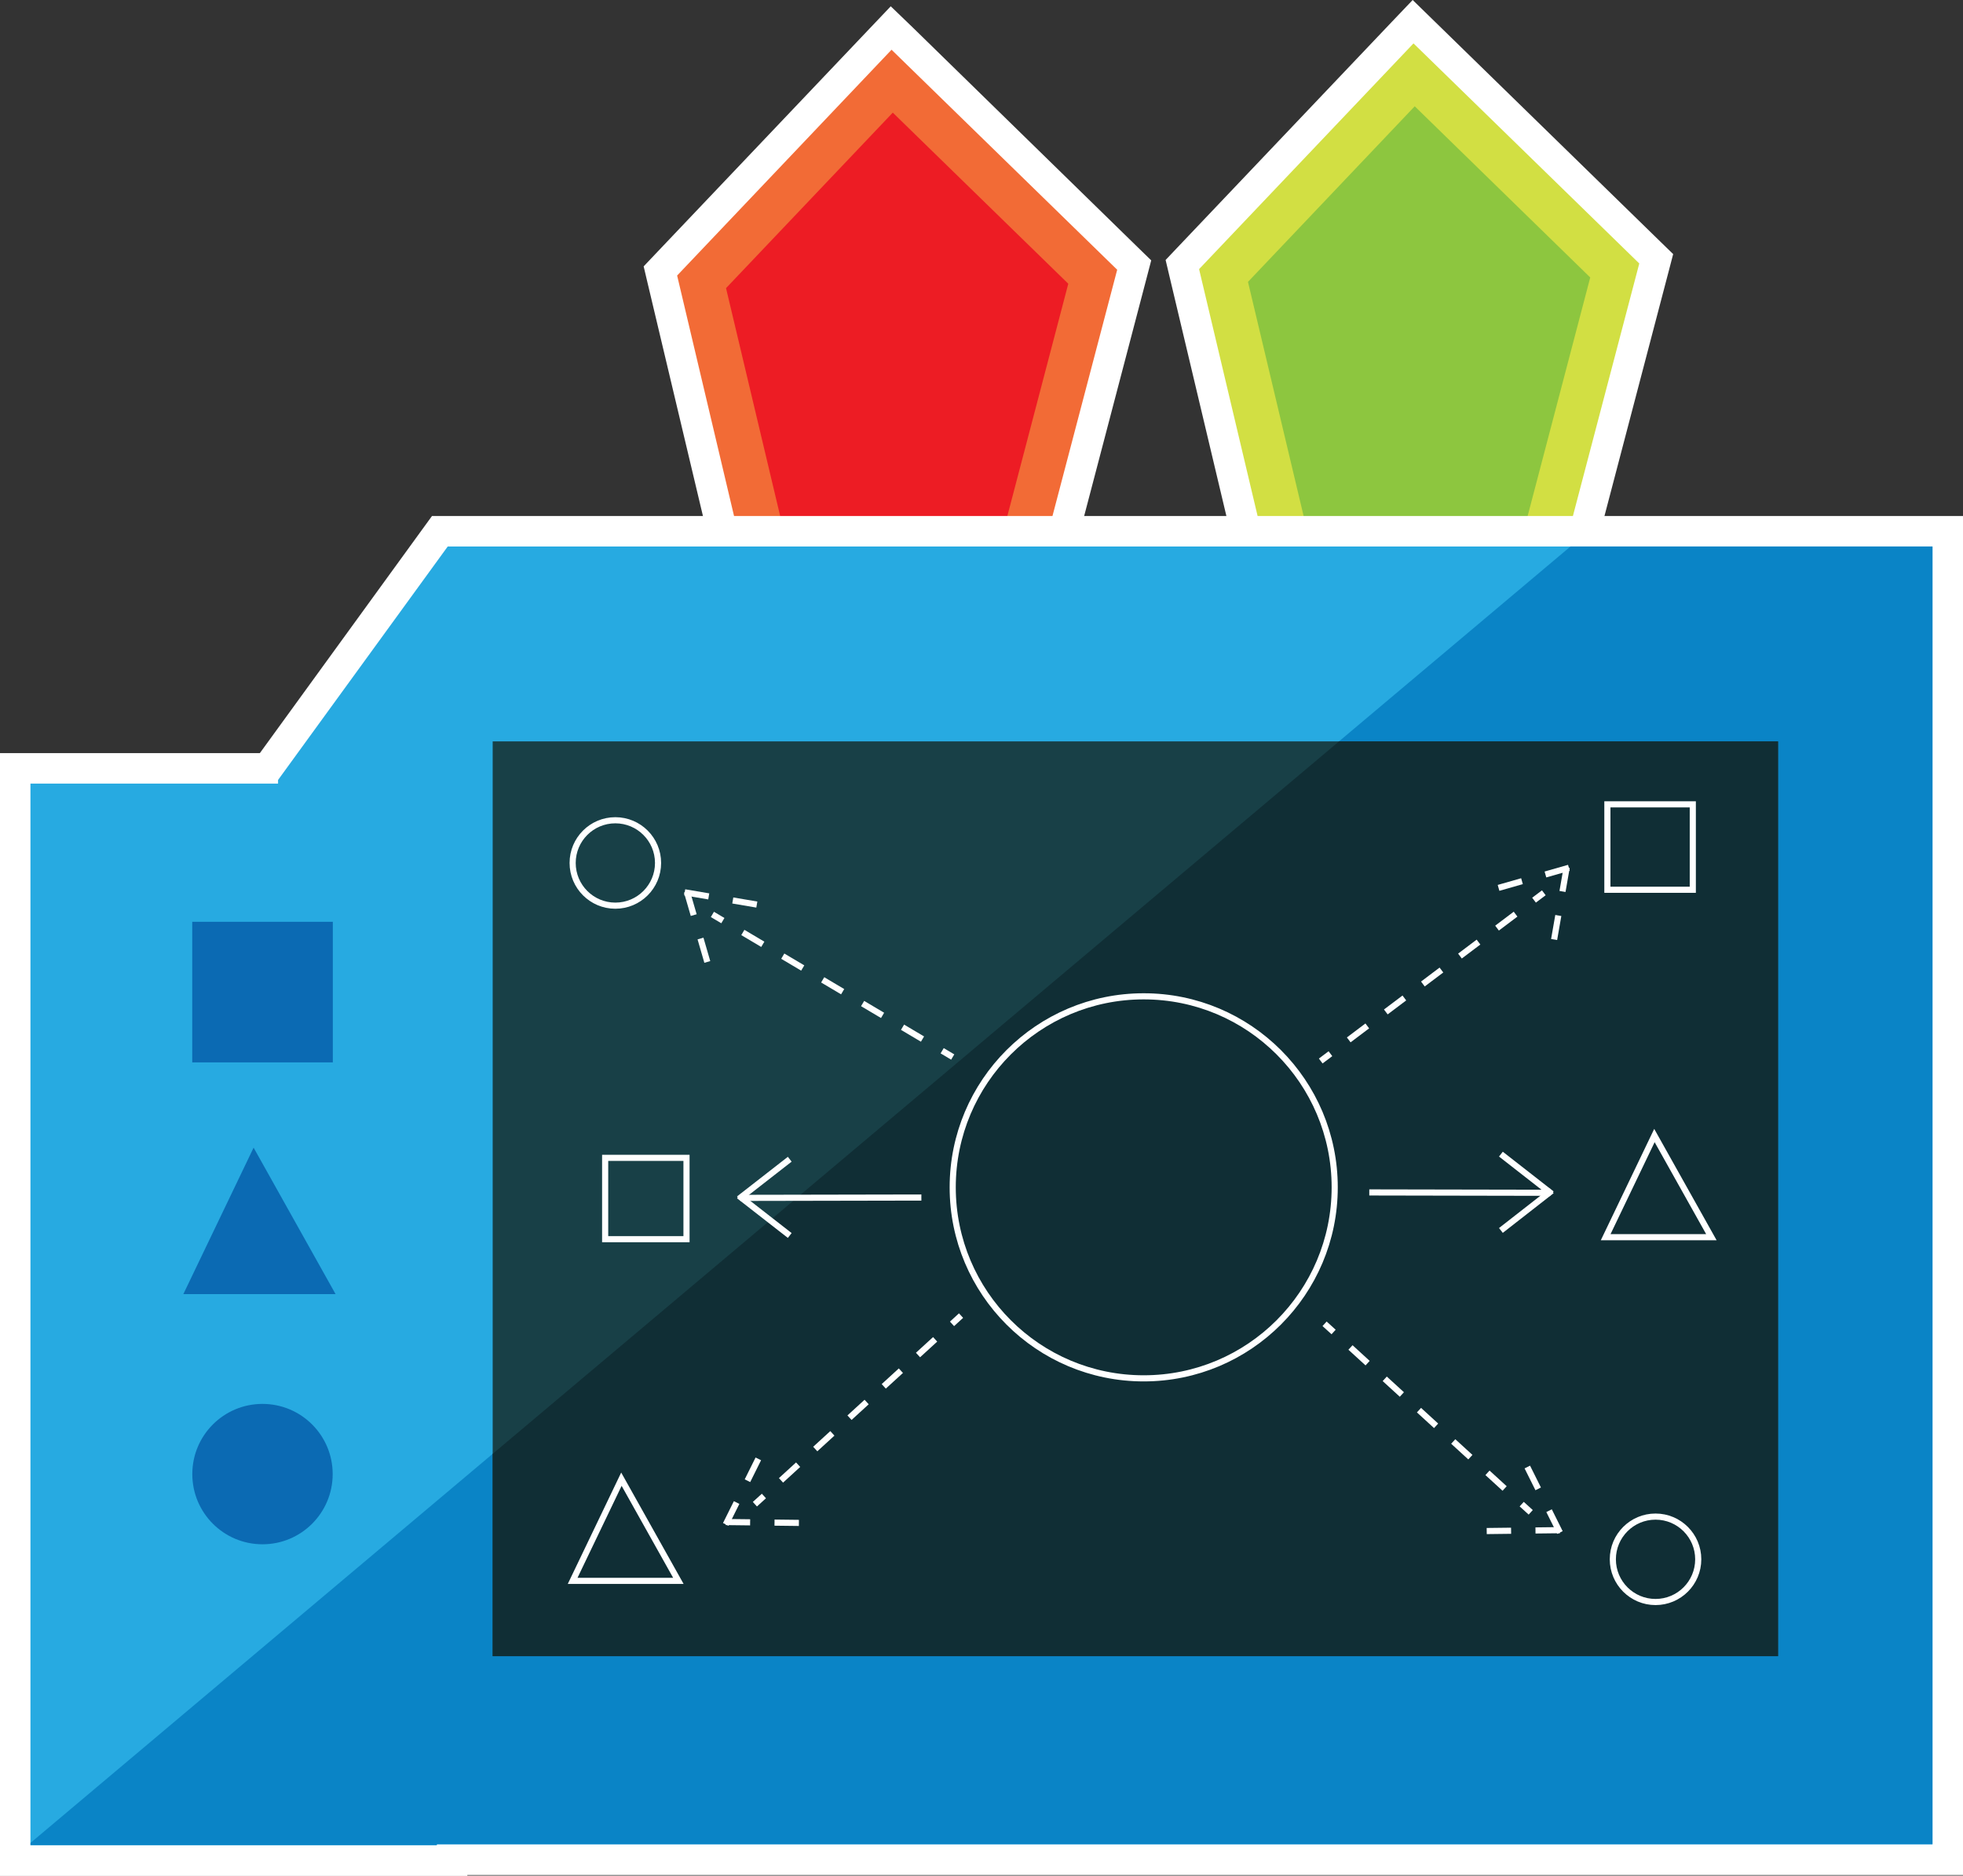 <svg xmlns="http://www.w3.org/2000/svg" viewBox="0 0 285 272.29"><rect x="0" y="0" width="285" height="272.29" fill="#333333" stroke="none"/><defs><style>.cls-1{fill:#f26b36;}.cls-2{fill:#fff;}.cls-3{fill:#d2df43;}.cls-4{fill:#ed1c24;}.cls-5{fill:#8dc63f;}.cls-6{fill:#27aae1;}.cls-7{fill:#0a84c6;}.cls-8{fill:#184047;}.cls-9{fill:#102e35;}.cls-10,.cls-11,.cls-12{fill:none;stroke:#fff;stroke-width:0.89px;}.cls-11{stroke-dasharray:3.54 3.54;}.cls-12{stroke-dasharray:3.37 3.37;}.cls-13{fill:#0b6ab3;}</style></defs><title>strategic</title><g id="Layer_2" data-name="Layer 2"><g id="Layer_8" data-name="Layer 8"><polygon class="cls-1" points="108.3 91.6 95.88 39.33 129.38 4.07 164.67 38.48 150.73 91.6 108.3 91.6"/><path class="cls-2" d="M129.44,7.22,162.2,39.16,149,89.39H110L98.31,40,129.44,7.22m-.12-6.3-3.09,3.25L95.1,36.93l-1.65,1.74L94,41l11.74,49.41.81,3.4h45.89l.87-3.3,13.18-50.22.65-2.49L165.29,36,132.53,4,129.32.91Z"/><polygon class="cls-3" points="184.08 90.69 171.66 38.41 205.16 3.15 240.45 37.56 226.51 90.69 184.08 90.69"/><path class="cls-2" d="M205.22,6.3,238,38.25,224.8,88.47h-39L174.09,39.07,205.22,6.3M205.1,0,202,3.25,170.88,36l-1.65,1.74.55,2.33L181.52,89.5l.81,3.4h45.89l.87-3.3,13.18-50.22.65-2.49-1.85-1.8L208.31,3.13,205.1,0Z"/><polygon class="cls-4" points="144.85 80.26 114.54 80.26 105.41 41.83 129.62 16.35 155.1 41.19 144.85 80.26"/><polygon class="cls-5" points="220.63 79.34 190.32 79.34 181.19 40.92 205.4 15.43 230.88 40.28 220.63 79.34"/><polygon class="cls-6" points="2.21 270.07 2.21 111.54 38.85 111.54 63.85 77.13 282.79 77.13 282.79 269.94 65.64 269.94 65.64 270.07 2.21 270.07"/><path class="cls-2" d="M280.57,79.34V267.73H63.42v.13h-59V113.76H40.37v-.53L65,79.34h215.6M285,74.91H62.72l-1.33,1.83L37.73,109.33H0v163H67.85v-.13H285V74.91Z"/><polygon class="cls-7" points="4.43 267.54 4.43 267.86 63.42 267.86 63.42 267.73 280.57 267.73 280.57 79.34 228.01 79.34 4.43 267.54"/><rect class="cls-8" x="71.53" y="107.63" width="186.62" height="132.8"/><polygon class="cls-9" points="71.53 211.06 71.53 240.43 258.14 240.43 258.14 107.63 194.41 107.63 71.53 211.06"/><circle class="cls-10" cx="166.05" cy="172.37" r="27.73"/><line class="cls-11" x1="99.73" y1="129.45" x2="103.01" y2="140.75"/><line class="cls-10" x1="103.43" y1="132.75" x2="104.95" y2="133.65"/><line class="cls-12" x1="107.85" y1="135.37" x2="135.34" y2="151.68"/><line class="cls-10" x1="136.79" y1="152.54" x2="138.32" y2="153.45"/><line class="cls-11" x1="99.41" y1="129.54" x2="111.01" y2="131.51"/><line class="cls-11" x1="105.37" y1="220.96" x2="117.14" y2="221.1"/><line class="cls-10" x1="109.6" y1="218.37" x2="110.91" y2="217.18"/><line class="cls-12" x1="113.39" y1="214.91" x2="136.98" y2="193.33"/><line class="cls-10" x1="138.22" y1="192.19" x2="139.53" y2="190.99"/><line class="cls-11" x1="105.37" y1="221.3" x2="110.61" y2="210.76"/><line class="cls-11" x1="226.47" y1="222.14" x2="214.71" y2="222.28"/><line class="cls-10" x1="222.24" y1="219.55" x2="220.93" y2="218.36"/><line class="cls-12" x1="218.45" y1="216.09" x2="194.86" y2="194.51"/><line class="cls-10" x1="193.62" y1="193.37" x2="192.31" y2="192.18"/><line class="cls-11" x1="226.48" y1="222.48" x2="221.23" y2="211.94"/><line class="cls-11" x1="227.46" y1="125.93" x2="225.44" y2="137.52"/><line class="cls-10" x1="224.14" y1="129.61" x2="222.72" y2="130.68"/><line class="cls-12" x1="220.04" y1="132.71" x2="194.51" y2="151.95"/><line class="cls-10" x1="193.16" y1="152.97" x2="191.75" y2="154.03"/><line class="cls-11" x1="227.78" y1="125.98" x2="216.47" y2="129.21"/><line class="cls-10" x1="133.77" y1="173.85" x2="107.72" y2="173.9"/><line class="cls-10" x1="107.28" y1="174.04" x2="114.66" y2="168.29"/><line class="cls-10" x1="107.28" y1="173.61" x2="114.66" y2="179.36"/><line class="cls-10" x1="198.8" y1="173.11" x2="224.85" y2="173.16"/><line class="cls-10" x1="225.29" y1="173.31" x2="217.91" y2="167.55"/><line class="cls-10" x1="225.29" y1="172.87" x2="217.91" y2="178.63"/><circle class="cls-10" cx="89.34" cy="125.28" r="6.2"/><circle class="cls-10" cx="240.36" cy="226.37" r="6.2"/><rect class="cls-10" x="87.86" y="168.09" width="11.81" height="11.81"/><rect class="cls-10" x="233.37" y="116.77" width="12.4" height="12.4"/><polygon class="cls-10" points="98.49 229.5 83.14 229.5 90.22 214.74 98.49 229.5"/><polygon class="cls-13" points="48.72 187.87 26.62 187.87 36.82 166.61 48.72 187.87"/><polygon class="cls-10" points="248.47 179.61 233.12 179.61 240.2 164.85 248.47 179.61"/><rect class="cls-13" x="27.91" y="133.82" width="20.41" height="20.41"/><circle class="cls-13" cx="38.11" cy="214" r="10.19"/></g></g></svg>